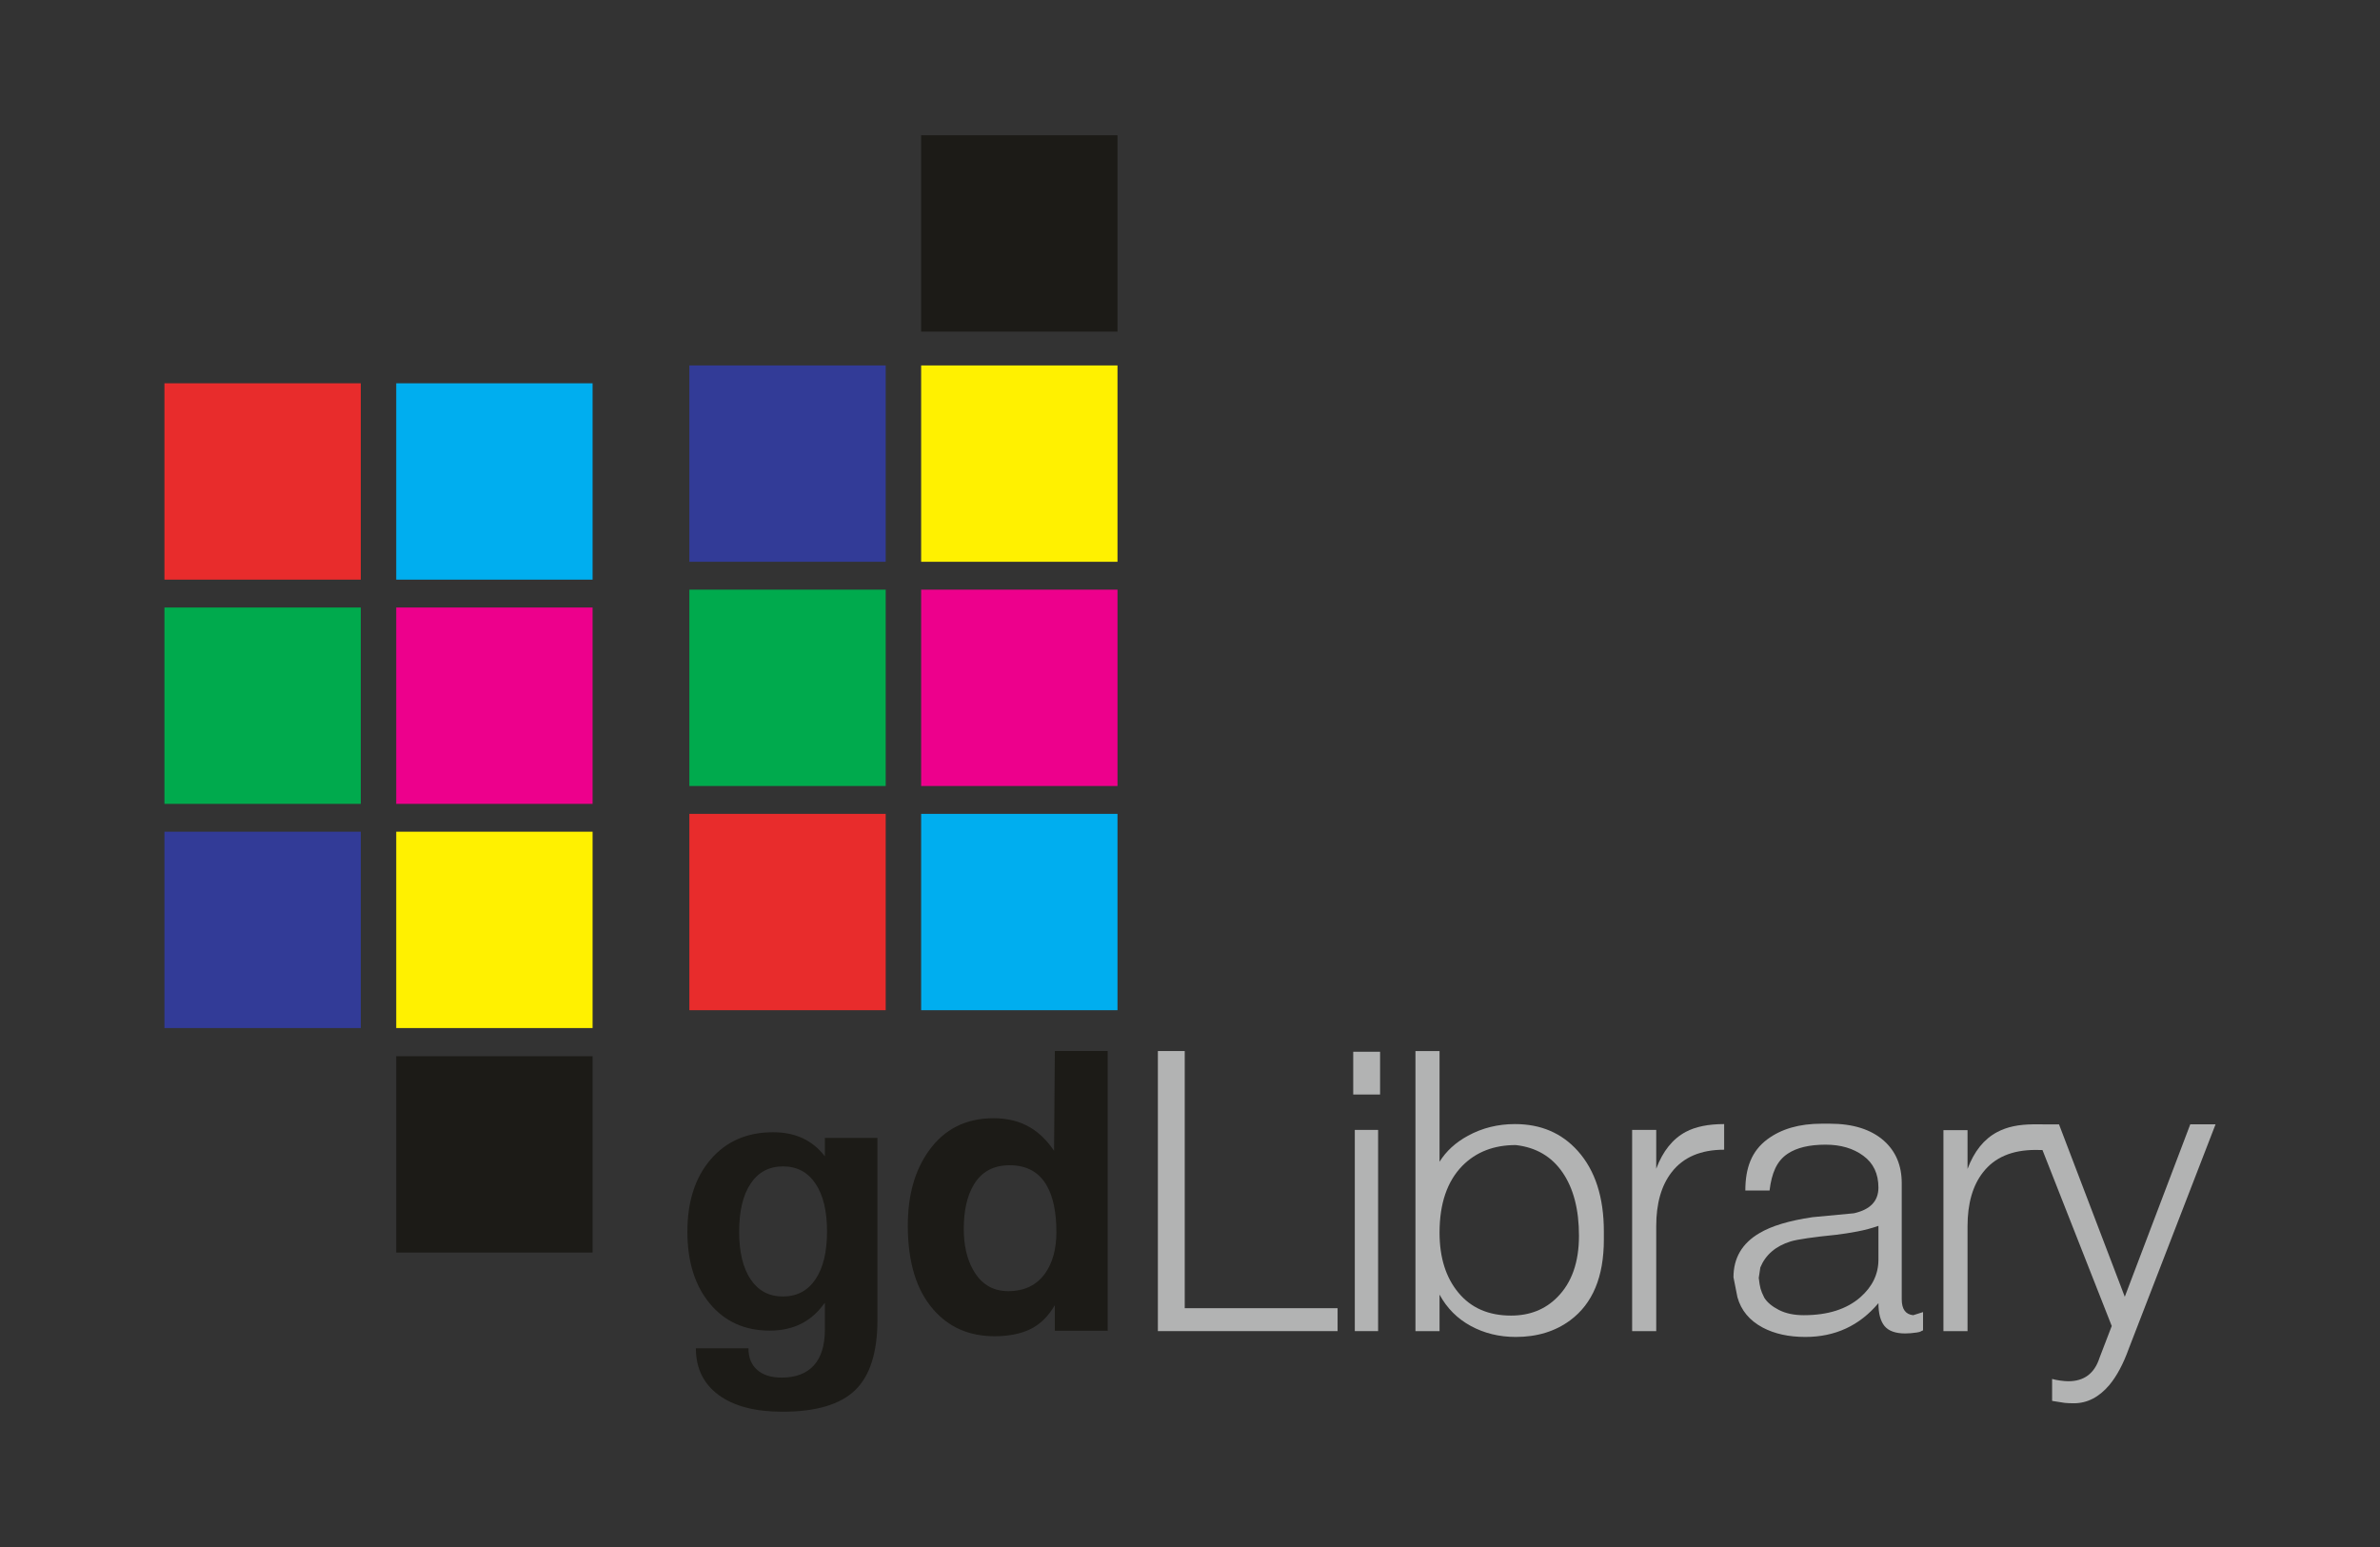 <?xml version="1.0" encoding="UTF-8"?>
<!DOCTYPE svg PUBLIC "-//W3C//DTD SVG 1.1//EN" "http://www.w3.org/Graphics/SVG/1.1/DTD/svg11.dtd">
<!-- Copyright Rafał Jopek ( rafaljopek at hotmail com ) -->
<!-- created: 2021-11-20 -->
<!-- updated: 2021-11-22 -->
<svg xmlns="http://www.w3.org/2000/svg" xml:space="preserve" width="120mm" height="78mm" version="1.1" style="shape-rendering:geometricPrecision; text-rendering:geometricPrecision; image-rendering:optimizeQuality; fill-rule:evenodd; clip-rule:evenodd"
viewBox="0 0 12000 7800"
 xmlns:xlink="http://www.w3.org/1999/xlink">
 <rect x="0" y="0" width="12000" height="7800" fill="#333333" stroke="none"/>
 <defs>
  <style type="text/css">
   <![CDATA[
    .fil6 {fill:#00AA4D}
    .fil2 {fill:#00AEEF}
    .fil0 {fill:#1C1B17}
    .fil4 {fill:#323B97}
    .fil5 {fill:#E82C2C}
    .fil3 {fill:#ED008C}
    .fil1 {fill:#FFF100}
    .fil7 {fill:#1C1B17;fill-rule:nonzero}
    .fil8 {fill:#B2B3B3;fill-rule:nonzero}
   ]]>
  </style>
 </defs>
 <g id="libGD_logo-1">
  <rect class="fil0" x="4644.45" y="682.04" width="990" height="990"/>
  <rect class="fil1" x="4644.45" y="1842.54" width="990" height="990"/>
  <rect class="fil2" x="1997.84" y="1932.54" width="990" height="990"/>
  <rect class="fil3" x="4644.45" y="2973.01" width="990" height="990"/>
  <rect class="fil3" x="1997.84" y="3063.01" width="990" height="990"/>
  <rect class="fil2" x="4644.45" y="4103.48" width="990" height="990"/>
  <rect class="fil1" x="1997.84" y="4193.48" width="990" height="990"/>
  <rect class="fil0" x="1997.84" y="5325.34" width="990" height="990"/>
  <rect class="fil4" x="3475.74" y="1842.54" width="990" height="990"/>
  <rect class="fil5" x="829.13" y="1932.54" width="990" height="990"/>
  <rect class="fil6" x="3475.74" y="2973.01" width="990" height="990"/>
  <rect class="fil6" x="829.13" y="3063.01" width="990" height="990"/>
  <rect class="fil5" x="3475.74" y="4103.48" width="990" height="990"/>
  <rect class="fil4" x="829.13" y="4193.48" width="990" height="990"/>
  <path class="fil7" d="M3940.87 6945.88c71.35,0 125.72,-20.58 162.76,-61.75 37.03,-41.16 55.38,-101.22 55.38,-180.18l0 -135.31 0 0 -7.14 8.77c-64.21,87.73 -154.59,131.6 -271.14,131.6 -125.72,0 -226.3,-45.55 -301.73,-136.32 -75.44,-90.77 -113.15,-211.57 -113.15,-362.73 0,-151.85 39.07,-273.32 117.57,-364.42 78.48,-91.11 183.14,-136.66 313.28,-136.66 112.47,-0.68 199.79,39.81 262.31,121.47l0 0 0 -93.13 0 0 265.03 0 0 917.8c0,163.65 -37.37,281.75 -112.47,354.3 -75.09,72.55 -197.41,108.65 -366.62,108.65 -137.62,0 -244.65,-28.01 -321.1,-84.02 -76.8,-56.35 -115.18,-134.97 -115.18,-235.86l0 0 265.03 0 0 0c0,46.9 14.61,83.35 44.16,108.99 29.23,25.98 70.34,38.8 123.01,38.8zm7.14 -1064.92c-70,0 -124.37,28.69 -163.11,86.39 -38.72,57.7 -58.1,138.68 -58.1,242.61 0,103.25 19.38,183.56 58.1,240.92 38.74,57.36 92.77,86.04 162.09,86.04 70.67,0 125.38,-28.68 164.45,-86.38 39.07,-57.7 58.45,-138.34 58.45,-241.6 0,-103.25 -19.38,-183.89 -58.45,-241.59 -39.07,-57.7 -93.44,-86.39 -163.43,-86.39z"/>
  <path class="fil7" d="M4577.24 6178.92c0,-152.83 35.35,-278.23 105.72,-376.2 78.14,-109.73 187.11,-164.59 326.54,-164.59 71.67,0 133.61,15.67 185.82,47.02 45.72,27.44 85.28,66.62 119.33,117.57l3.9 -503.57 266.56 0 0 1410.77 -266.56 0 0 -129.32c-33.73,57.48 -75.23,97.97 -124.53,121.48 -49.29,23.52 -108.96,35.27 -178.99,35.27 -128.43,0 -231.54,-45.06 -309.37,-135.2 -85.61,-97.97 -128.42,-239.04 -128.42,-423.23zm282.12 17.64c0,79.68 14.93,146.95 44.76,201.82 40.2,74.45 99.87,111.68 179,111.68 81.72,0 143.98,-30.04 186.79,-90.13 37.61,-53.56 56.42,-122.79 56.42,-207.7 0,-97.97 -15.57,-175.04 -46.7,-231.21 -38.91,-70.54 -101.82,-105.8 -188.73,-105.8 -81.71,0 -142.03,32.65 -180.94,97.97 -33.74,56.17 -50.6,130.62 -50.6,223.37z"/>
  <polygon class="fil8" points="5973.45,6595.97 6744.14,6595.97 6744.14,6711.53 5838.04,6711.53 5838.04,5299.39 5973.45,5299.39 "/>
  <path class="fil8" d="M6830.92 5696.98l117.49 0 0 1014.55 -117.49 0 0 -1014.55zm-7.97 -394.01l135.42 0 0 215.61 -135.42 0 0 -215.61z"/>
  <path class="fil8" d="M7258.24 6527.42l0 184.11 -121.48 0 0 -1412.14 121.48 0 0 558.19c33.19,-53.53 80.98,-97.27 143.38,-131.22 71.69,-39.17 150.69,-58.76 236.98,-58.76 130.12,0 235.66,45.05 316.64,135.47 87.63,97.93 131.44,233.4 131.44,406.08l0 41.13c0,187.05 -56.43,322.52 -169.27,406.41 -75.68,56.15 -167.28,84.22 -274.82,84.22 -83.64,0 -159.32,-18.61 -227.03,-55.49 -67.71,-36.89 -120.15,-89.45 -157.32,-158zm0 -312.39c0,125.67 31.86,226.87 95.59,303.25 63.72,76.71 152.01,114.91 264.86,114.91 94.27,0 171.93,-30.69 232.99,-92.38 73.03,-73.12 109.54,-176.6 109.54,-310.11 0,-132.21 -27.55,-238.63 -82.65,-318.93 -55.09,-80.63 -133.76,-126.65 -235.98,-138.4 -110.19,0 -199.81,34.6 -268.85,104.13 -77,78.34 -115.5,190.96 -115.5,337.53z"/>
  <path class="fil8" d="M8350.7 5892.84c33.19,-88.79 82.98,-150.81 149.36,-186.07 49.13,-26.11 113.51,-39.17 193.17,-39.17l0 129.27c-118.15,0 -206.44,37.86 -264.86,113.6 -51.78,66.59 -77.67,157.34 -77.67,272.24l0 528.82 -121.47 0 0 -1014.55 121.47 0 0 195.86z"/>
  <path class="fil8" d="M9471.08 6180.75c-33.18,11.75 -68.7,21.22 -106.54,28.4 -37.84,7.18 -73.35,12.73 -106.54,16.65 -116.83,11.75 -193.17,22.85 -229.02,33.3 -75.67,23.5 -126.78,67.24 -153.34,131.22l-7.96 52.88c2.65,23.51 5.64,41.46 8.96,53.86 3.31,12.41 9.63,27.75 18.92,46.03 14.6,23.5 39.17,44.07 73.68,61.7 34.52,17.62 76.34,26.44 125.47,26.44 120.81,0 215.73,-30.03 284.76,-90.1 61.08,-53.53 91.61,-116.86 91.61,-189.98l0 -170.4zm0 389.76c-95.58,113.6 -218.39,170.4 -368.41,170.4 -83.64,0 -155.34,-15.67 -215.08,-47.33 -66.38,-35.26 -108.87,-86.51 -127.45,-153.1l-19.91 -100.54c0,-96.95 43.48,-171.05 130.1,-221.97 61.41,-36.89 151.02,-63.66 268.51,-80.96 69.38,-6.53 138.74,-13.06 208.11,-19.59 82.65,-18.28 124.13,-61.36 124.13,-129.59 0,-69.53 -25.22,-123.06 -76,-160.28 -50.79,-37.54 -114.18,-56.14 -190.52,-56.14 -81.31,0 -144.71,15.04 -190.18,45.04 -57.39,37.87 -81.61,99.89 -92.23,186.07l-122.14 0c0,-112.29 30.53,-198.47 111.48,-258.53 70.36,-52.2 161.3,-78.35 272.82,-78.35l41.82 0c116.84,0 207.78,28.73 272.83,86.18 59.75,53.54 89.62,124.7 89.62,213.49l0 585.62c0,49.61 19.25,76.38 57.75,80.3l49.7 -15.67 0 92.05c-11.95,3.92 -8.89,7.53 -30.78,10.78 -21.89,3.24 -41.49,4.89 -58.75,4.89 -49.12,0 -83.97,-12.4 -104.55,-37.21 -20.58,-24.81 -30.87,-63.33 -30.87,-115.56z"/>
  <path class="fil8" d="M9920.31 5893.83c33.18,-88.68 82.98,-150.62 149.36,-185.84 49.12,-26.06 107.52,-39.11 187.18,-39.11l50.67 129.82 -44.68 -0.72c-118.16,0 -206.46,37.82 -264.87,113.46 -51.78,66.51 -77.66,157.15 -77.66,271.91l0 528.18 -121.48 0 0 -1013.32 121.48 0 0 195.62zm792.86 644.5l330.25 -869.47 127.45 0 -437.78 1131.81c-27.89,77.27 -60.41,137.98 -97.59,182.46 -51.78,61.37 -111.52,92.21 -179.22,92.21 -17.26,0 -32.53,-0.65 -45.81,-1.95 -31.85,-5.19 -53.1,-8.76 -63.72,-10.06l0 -110.72c10.62,3.25 23.89,5.85 39.83,8.12 15.93,2.27 29.87,3.57 41.82,3.57 79.66,0 132.1,-39.28 157.32,-117.85l61.73 -160.72 -400.28 -1016.87 134.43 0.32 331.57 869.15z"/>
 </g>
</svg>
